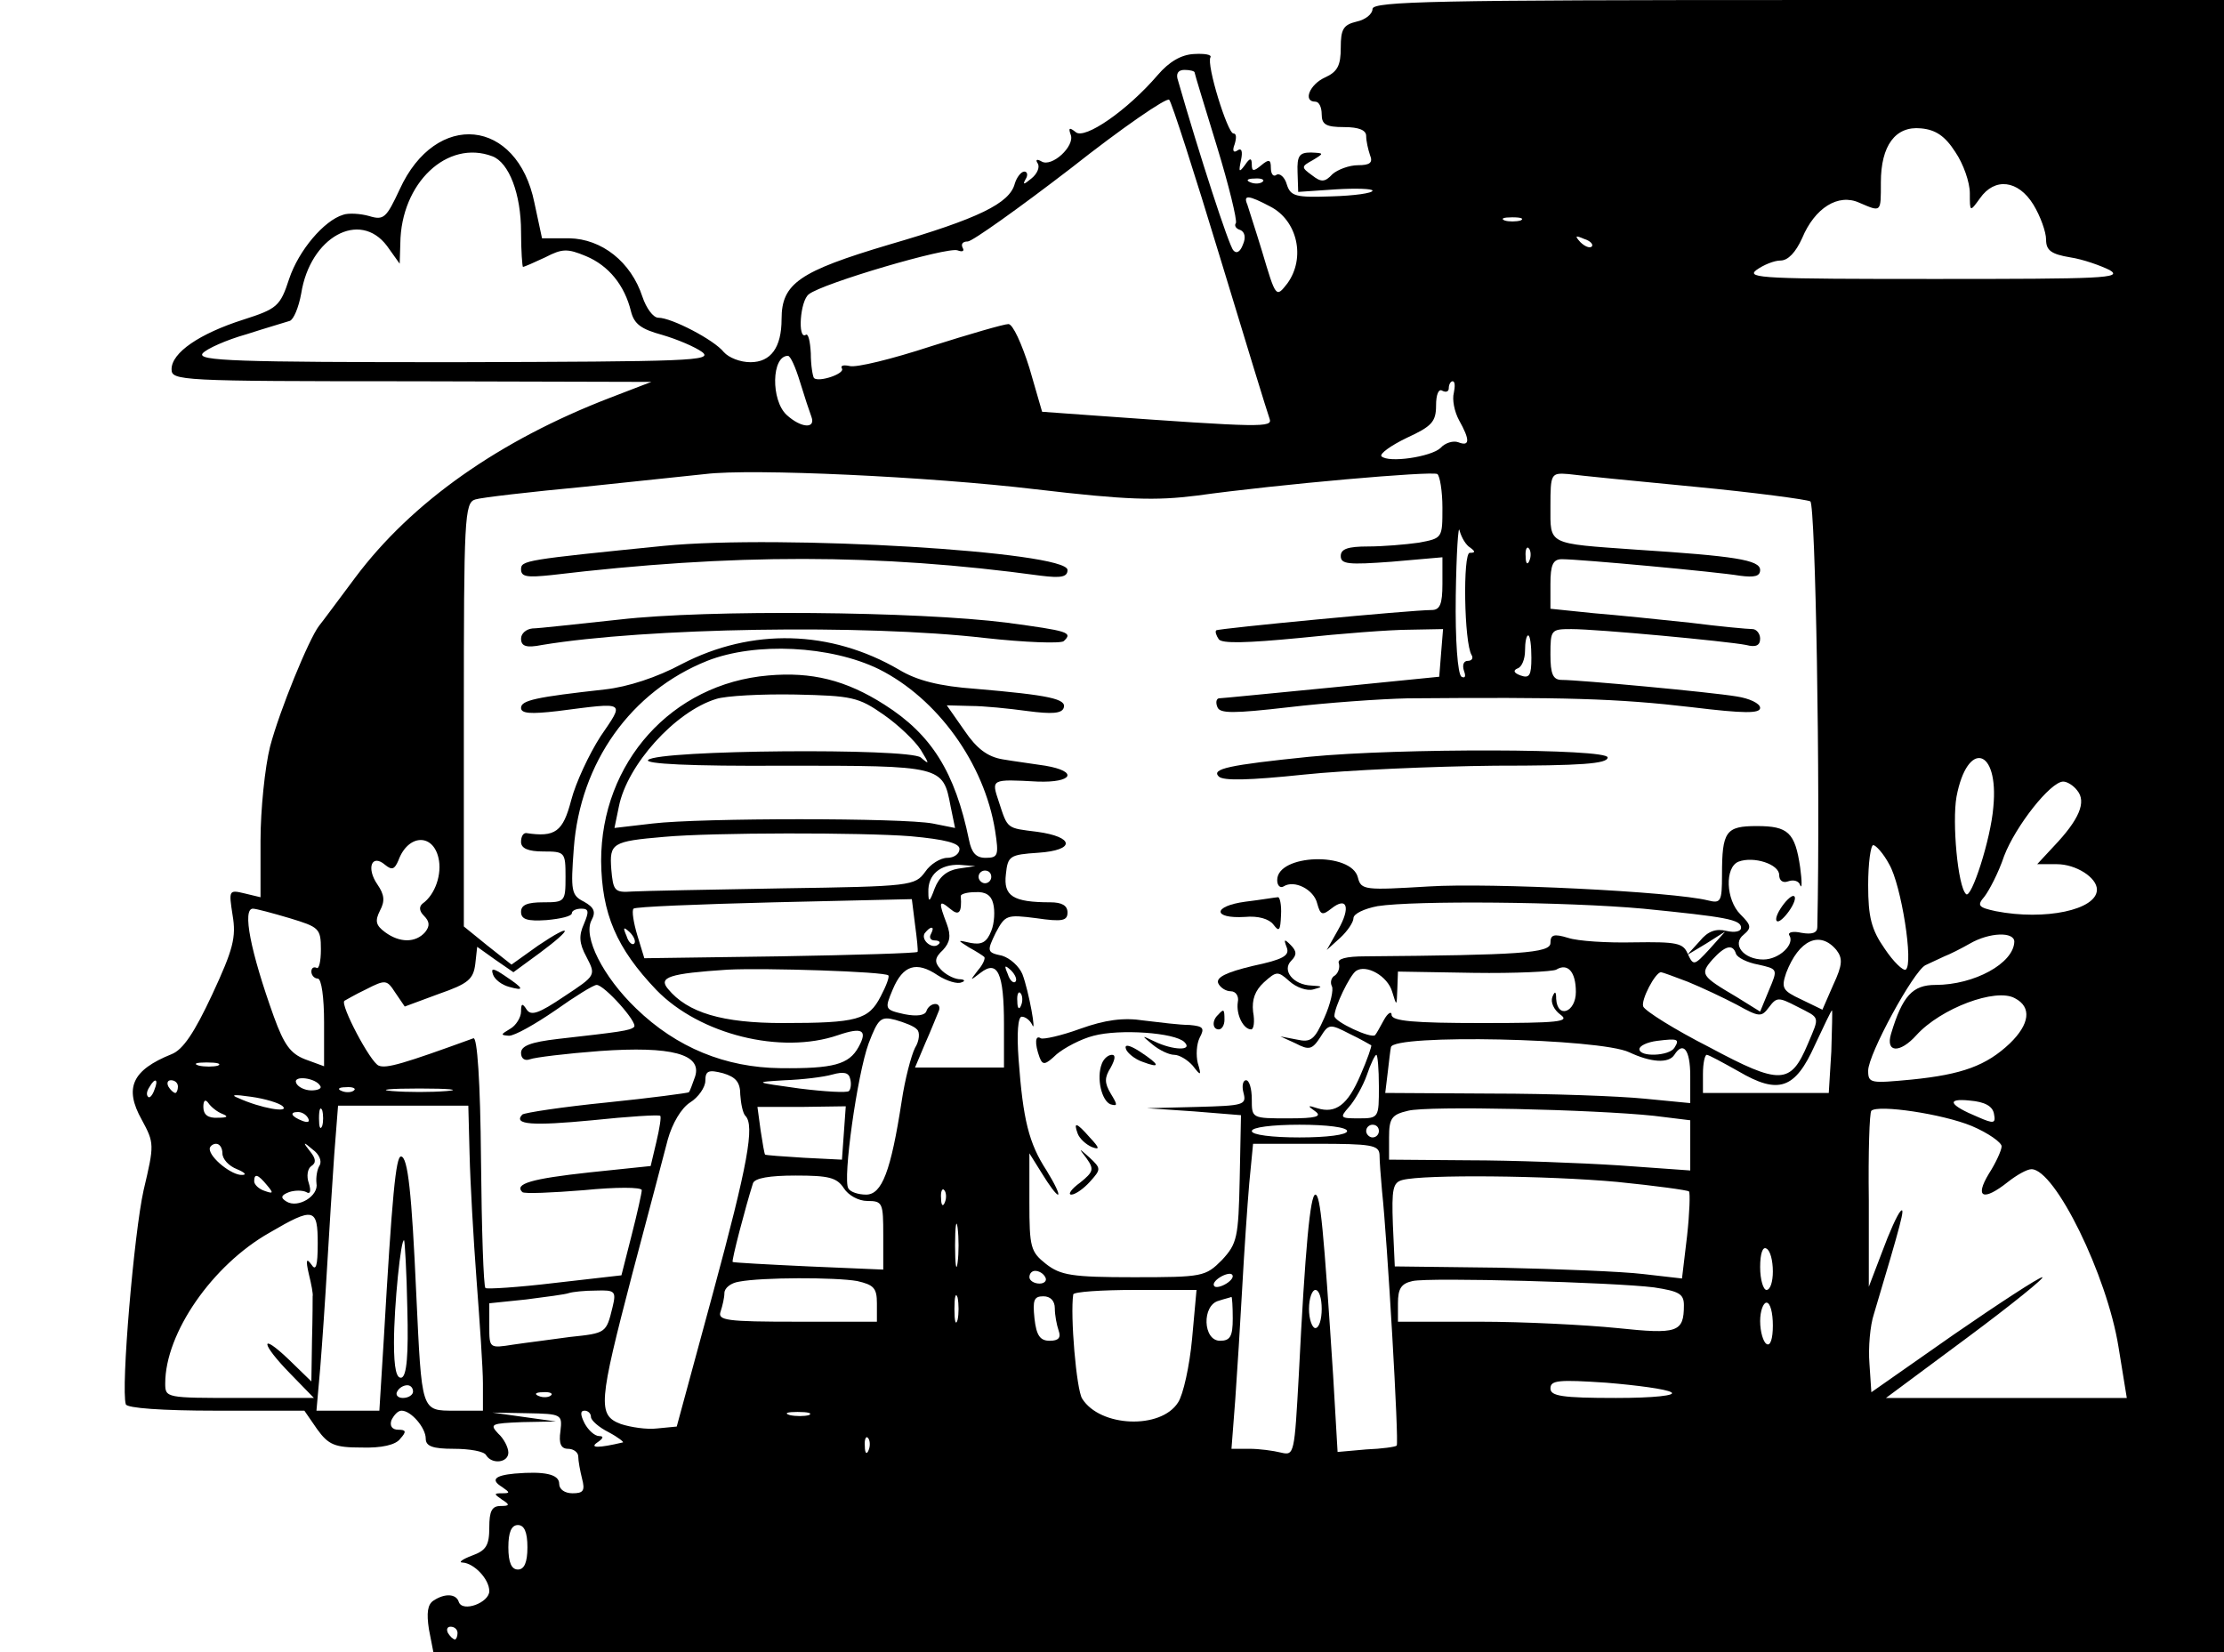 <?xml version="1.0" standalone="no"?>
<!DOCTYPE svg PUBLIC "-//W3C//DTD SVG 20010904//EN"
 "http://www.w3.org/TR/2001/REC-SVG-20010904/DTD/svg10.dtd">
<svg version="1.0" xmlns="http://www.w3.org/2000/svg"
 width="350pt" height="260pt" viewBox="0 0 350 260"
 preserveAspectRatio="xMidYMid meet">

<g transform="translate(0,260) scale(0.1,-0.1)"
fill="#000000" stroke="none">
<path d="M2160 2586 c0 -8 -11 -17 -25 -20 -21 -5 -25 -12 -25 -41 0 -28 -5
-38 -25 -47 -24 -11 -35 -38 -15 -38 6 0 10 -9 10 -20 0 -16 7 -20 35 -20 24
0 35 -5 35 -14 0 -8 3 -21 6 -30 5 -12 0 -16 -19 -16 -14 0 -32 -7 -40 -14
-12 -13 -18 -13 -32 -2 -18 13 -17 14 1 24 18 11 18 11 -3 12 -18 0 -22 -5
-21 -31 l1 -31 59 4 c32 2 58 1 58 -2 0 -4 -29 -8 -64 -9 -57 -2 -65 0 -71 19
-3 11 -11 18 -16 15 -5 -4 -9 1 -9 11 0 13 -3 14 -15 4 -12 -10 -15 -10 -15 1
0 11 -3 11 -11 -1 -9 -12 -10 -11 -6 8 3 14 1 20 -6 15 -6 -4 -8 0 -4 10 3 10
3 17 -2 17 -9 0 -43 109 -36 120 2 4 -9 6 -26 5 -20 -1 -39 -12 -57 -33 -48
-56 -115 -102 -129 -90 -10 8 -12 7 -8 -4 7 -18 -30 -52 -46 -42 -7 4 -10 3
-6 -3 4 -6 -1 -17 -10 -24 -12 -10 -14 -10 -9 -1 4 6 3 12 -2 12 -5 0 -12 -9
-15 -19 -8 -31 -57 -55 -198 -96 -141 -42 -169 -61 -169 -117 0 -45 -17 -68
-49 -68 -16 0 -34 7 -42 16 -15 19 -82 54 -103 54 -8 0 -19 15 -25 33 -18 55
-64 91 -115 92 l-43 0 -12 56 c-27 133 -155 146 -212 21 -21 -45 -25 -49 -48
-42 -14 4 -33 5 -41 2 -30 -9 -70 -56 -85 -101 -14 -43 -19 -47 -72 -64 -69
-22 -113 -52 -113 -78 0 -18 11 -19 378 -19 l377 -1 -65 -25 c-174 -67 -312
-164 -401 -283 -27 -36 -52 -70 -57 -76 -16 -21 -62 -133 -77 -190 -8 -32 -15
-99 -15 -148 l0 -89 -25 6 c-25 6 -25 5 -19 -34 6 -35 1 -54 -32 -125 -28 -60
-46 -87 -64 -94 -62 -25 -75 -53 -47 -103 20 -37 20 -39 3 -111 -15 -67 -36
-312 -28 -337 2 -6 57 -10 142 -10 l139 0 20 -29 c18 -25 28 -29 70 -29 31 -1
54 4 61 14 10 11 9 14 -3 14 -10 0 -14 6 -11 15 4 8 10 15 16 15 15 0 38 -27
38 -44 0 -12 11 -16 44 -16 25 0 48 -4 51 -10 9 -15 35 -12 35 4 0 8 -7 22
-16 30 -14 15 -11 16 38 18 l53 1 -50 7 -50 7 55 -1 c54 -1 55 -2 52 -28 -3
-20 1 -28 12 -28 9 0 16 -6 16 -12 0 -7 3 -23 6 -35 5 -19 2 -23 -15 -23 -12
0 -21 6 -21 15 0 15 -23 20 -70 16 -32 -3 -38 -10 -20 -21 13 -9 13 -10 0 -10
-13 0 -13 -1 0 -10 13 -8 12 -10 -2 -10 -14 0 -18 -8 -18 -34 0 -28 -5 -36
-27 -44 -16 -6 -22 -11 -15 -11 18 -1 42 -26 42 -45 0 -18 -42 -34 -48 -17 -4
13 -22 14 -40 2 -9 -6 -11 -19 -7 -45 l7 -36 1409 0 1409 0 0 1300 0 1300
-670 0 c-566 0 -670 -2 -670 -14z m-280 -100 c0 -2 16 -54 35 -116 19 -62 32
-116 30 -121 -3 -4 0 -9 7 -11 7 -3 9 -12 4 -23 -4 -11 -10 -15 -15 -9 -7 7
-54 152 -87 267 -4 11 0 17 10 17 9 0 16 -2 16 -4z m40 -291 c40 -132 75 -246
78 -254 5 -14 -11 -14 -275 5 l-83 6 -20 69 c-12 38 -26 69 -33 69 -7 0 -62
-16 -122 -35 -61 -20 -118 -34 -128 -31 -9 2 -15 1 -12 -4 5 -8 -36 -22 -44
-15 -2 3 -5 20 -5 39 -1 19 -4 32 -8 29 -13 -8 -9 54 5 64 21 17 218 75 234
69 8 -3 11 -1 8 4 -3 6 0 10 8 10 7 0 80 52 162 115 81 64 151 112 155 108 4
-4 40 -116 80 -248z m1157 166 c13 -19 23 -48 23 -65 0 -30 0 -30 16 -8 23 33
60 29 84 -10 11 -18 20 -43 20 -55 0 -17 8 -23 38 -28 20 -3 48 -13 62 -20 22
-13 -12 -14 -275 -14 -266 0 -298 1 -281 14 11 8 28 15 38 15 12 0 24 13 34
35 20 48 57 71 90 56 35 -15 34 -16 34 32 0 58 23 89 63 85 23 -2 38 -12 54
-37z m-2302 -7 c26 -10 45 -59 45 -119 0 -30 2 -55 3 -55 2 0 18 7 35 15 27
14 35 14 64 2 36 -15 61 -46 71 -87 5 -20 16 -28 49 -37 24 -7 52 -19 63 -27
18 -14 -20 -15 -389 -16 -344 0 -407 2 -397 14 6 7 37 21 69 30 31 10 62 19
68 21 6 2 14 21 18 43 14 89 92 132 135 75 l20 -28 1 32 c1 95 74 164 145 137z
m1212 -40 c-3 -3 -12 -4 -19 -1 -8 3 -5 6 6 6 11 1 17 -2 13 -5z m12 -39 c43
-22 56 -81 27 -121 -18 -23 -18 -23 -40 51 -10 33 -21 66 -23 73 -7 16 2 15
36 -3z m394 -22 c-7 -2 -19 -2 -25 0 -7 3 -2 5 12 5 14 0 19 -2 13 -5z m112
-41 c-3 -3 -11 0 -18 7 -9 10 -8 11 6 5 10 -3 15 -9 12 -12z m-1246 -213 c7
-23 15 -47 18 -55 7 -19 -16 -18 -39 3 -25 23 -24 93 2 93 4 0 12 -18 19 -41z
m1029 -17 c-3 -11 1 -30 8 -43 18 -32 17 -42 -1 -35 -8 3 -21 -1 -28 -9 -15
-14 -82 -24 -93 -13 -3 4 15 17 40 29 39 18 46 25 46 51 0 17 4 27 10 23 6 -3
10 -1 10 4 0 6 3 11 6 11 4 0 4 -8 2 -18z m-658 -152 c144 -17 189 -18 253
-10 130 18 370 39 379 34 4 -3 8 -27 8 -53 0 -48 0 -48 -37 -55 -21 -3 -57 -6
-80 -6 -32 0 -43 -4 -43 -15 0 -13 12 -14 80 -9 l80 7 0 -42 c0 -32 -4 -41
-17 -41 -32 0 -336 -29 -339 -32 -2 -2 0 -8 4 -14 5 -7 44 -6 127 2 66 7 144
13 173 13 l53 1 -3 -37 -3 -38 -170 -17 c-93 -9 -173 -17 -177 -17 -4 -1 -5
-7 -2 -14 4 -10 25 -10 112 0 59 7 143 13 187 14 247 2 329 0 448 -14 82 -10
107 -10 107 -1 0 7 -17 15 -37 18 -42 7 -248 26 -275 26 -14 0 -18 9 -18 40 0
39 1 40 33 40 41 0 244 -19 275 -25 15 -4 22 -1 22 10 0 8 -6 15 -12 15 -7 0
-51 4 -98 10 -47 5 -115 12 -152 15 l-68 7 0 39 c0 30 4 39 18 39 28 0 245
-20 280 -26 23 -3 32 -1 32 9 0 16 -41 22 -195 32 -141 10 -135 7 -135 68 0
52 1 53 28 51 15 -2 104 -11 199 -20 94 -9 176 -20 182 -23 8 -5 16 -443 11
-670 0 -9 -8 -12 -25 -9 -13 3 -22 1 -19 -4 9 -14 -16 -38 -41 -38 -31 0 -50
24 -31 39 13 11 12 15 -5 32 -23 23 -25 74 -3 83 24 9 64 -4 64 -21 0 -9 6
-13 14 -10 8 3 17 1 19 -6 3 -7 3 6 0 28 -8 55 -19 65 -68 65 -49 0 -55 -8
-55 -77 0 -42 -2 -45 -22 -40 -56 14 -343 28 -439 22 -101 -6 -107 -6 -112 14
-10 41 -127 37 -127 -4 0 -9 5 -13 10 -10 17 11 48 -5 53 -27 5 -18 8 -19 22
-8 25 20 31 2 11 -33 l-18 -32 21 19 c12 11 21 25 21 31 0 7 17 15 38 19 58 9
297 7 418 -4 130 -13 154 -17 154 -30 0 -6 -10 -8 -23 -5 -16 4 -29 0 -42 -16
l-20 -22 30 18 30 19 -25 -28 c-24 -26 -25 -26 -34 -7 -7 17 -17 19 -85 18
-42 -1 -88 2 -103 7 -23 7 -28 5 -28 -8 0 -16 -49 -19 -291 -21 -31 0 -45 -4
-42 -11 2 -7 -1 -15 -6 -19 -6 -3 -8 -11 -5 -17 3 -5 -2 -28 -12 -50 -15 -34
-21 -39 -43 -34 l-26 5 24 -11 c21 -11 26 -10 39 10 13 21 15 21 46 5 17 -8
32 -17 34 -18 1 -1 -6 -22 -17 -47 -20 -47 -39 -61 -68 -52 -15 5 -16 4 -3 -5
11 -8 1 -11 -42 -11 -58 0 -58 0 -58 30 0 17 -4 30 -9 30 -5 0 -7 -9 -4 -20 5
-19 0 -20 -73 -22 l-79 -2 74 -5 74 -6 -2 -100 c-2 -93 -4 -102 -28 -128 -26
-26 -30 -27 -139 -27 -97 0 -115 3 -138 21 -24 19 -26 26 -26 97 l0 77 20 -32
c11 -18 22 -33 25 -33 3 0 -5 17 -18 38 -28 43 -37 80 -44 175 -3 41 -1 67 5
67 6 0 13 -6 16 -12 8 -19 -5 53 -15 79 -5 12 -19 25 -32 29 -24 5 -24 7 -10
36 15 28 17 29 64 23 41 -6 49 -4 49 9 0 11 -9 16 -27 16 -59 0 -74 10 -70 44
3 29 6 31 51 34 59 4 57 25 -2 33 -48 6 -46 4 -60 47 -12 36 -13 36 61 32 55
-2 65 16 12 25 -19 3 -50 7 -67 10 -24 4 -41 17 -60 45 l-28 40 38 -1 c20 0
60 -4 89 -8 38 -5 54 -4 57 5 5 14 -22 20 -139 30 -56 4 -92 13 -120 30 -108
63 -232 66 -342 9 -39 -21 -85 -36 -121 -40 -108 -12 -132 -17 -132 -29 0 -9
15 -10 58 -5 109 14 105 16 67 -40 -18 -28 -39 -73 -46 -100 -13 -50 -25 -59
-71 -52 -5 0 -8 -6 -8 -14 0 -10 11 -15 35 -15 34 0 35 -1 35 -40 0 -39 -1
-40 -35 -40 -25 0 -35 -4 -35 -15 0 -12 10 -15 40 -13 22 2 40 6 40 11 0 4 7
7 15 7 12 0 12 -5 4 -24 -8 -18 -8 -30 4 -52 15 -29 15 -29 -35 -62 -40 -27
-52 -31 -59 -21 -7 11 -9 10 -9 -3 0 -9 -8 -22 -17 -27 -15 -9 -16 -10 -2 -11
9 0 41 18 73 40 31 22 60 40 65 40 12 0 65 -59 59 -66 -6 -6 -23 -8 -120 -19
-43 -5 -58 -11 -58 -22 0 -9 6 -13 14 -10 8 3 57 9 110 13 113 8 161 -5 150
-40 -4 -11 -8 -23 -10 -25 -1 -1 -60 -9 -129 -16 -70 -7 -129 -16 -133 -19
-15 -16 16 -18 110 -9 57 6 105 9 107 7 2 -1 -1 -20 -6 -41 l-9 -38 -96 -10
c-92 -10 -119 -18 -106 -31 3 -3 47 -1 97 3 50 5 91 5 91 0 0 -4 -7 -36 -16
-71 l-16 -63 -105 -12 c-58 -7 -107 -10 -109 -8 -3 2 -6 93 -7 201 -1 125 -6
195 -12 192 -110 -40 -137 -48 -149 -43 -13 5 -61 96 -54 102 2 1 17 10 34 18
31 16 33 15 46 -5 l15 -22 54 20 c46 16 54 23 57 47 l3 27 28 -20 29 -20 41
30 c54 40 53 49 -2 12 l-42 -30 -38 30 -37 30 0 333 c0 309 1 334 18 339 9 3
87 12 172 20 85 9 171 18 190 20 73 9 352 -4 520 -24z m684 -92 c8 -6 8 -8 -1
-8 -11 0 -9 -142 3 -161 3 -5 0 -9 -6 -9 -7 0 -9 -7 -6 -16 3 -8 2 -12 -4 -9
-6 4 -10 57 -9 128 1 67 4 113 6 102 3 -11 10 -23 17 -27z m93 -20 c-3 -8 -6
-5 -6 6 -1 11 2 17 5 13 3 -3 4 -12 1 -19z m3 -153 c0 -28 -3 -33 -17 -28 -11
4 -12 8 -5 11 7 2 12 15 12 28 0 13 2 24 5 24 3 0 5 -16 5 -35z m-1027 -18
c92 -46 166 -148 183 -254 6 -39 5 -43 -15 -43 -15 0 -22 8 -26 28 -22 107
-59 166 -133 213 -61 39 -115 52 -183 46 -152 -13 -263 -137 -263 -292 1 -83
24 -137 87 -203 68 -70 196 -102 286 -71 38 13 47 8 32 -19 -15 -27 -39 -34
-123 -33 -86 1 -163 32 -227 94 -52 50 -84 113 -70 139 7 13 4 20 -12 29 -20
10 -21 17 -16 84 10 135 90 247 210 295 76 30 194 24 270 -13z m8 -72 c23 -16
49 -41 58 -55 14 -23 14 -24 0 -12 -20 15 -413 12 -429 -4 -6 -6 64 -10 215
-9 248 0 249 0 261 -64 l7 -34 -35 7 c-47 9 -365 9 -441 0 l-60 -7 7 34 c13
65 88 149 153 169 15 5 72 8 125 7 89 -2 99 -4 139 -32z m1746 -145 c-4 -51
-35 -146 -43 -137 -13 12 -22 113 -15 153 17 90 67 77 58 -16z m132 26 c15
-18 3 -46 -37 -88 l-26 -28 31 0 c30 0 63 -21 63 -40 0 -32 -82 -49 -159 -34
-28 6 -30 9 -18 23 7 9 22 37 31 64 18 47 73 117 93 117 6 0 16 -6 22 -14z
m-1836 -72 c55 -5 77 -11 77 -20 0 -8 -9 -14 -19 -14 -11 0 -27 -10 -35 -22
-16 -22 -22 -23 -224 -26 -114 -2 -220 -4 -237 -5 -28 -2 -30 1 -33 35 -3 41
1 44 83 51 76 7 312 7 388 1z m-743 -34 c6 -25 -5 -58 -25 -72 -6 -5 -5 -12 2
-19 9 -9 10 -16 2 -26 -15 -17 -40 -17 -63 0 -15 11 -16 18 -8 34 8 15 7 25
-4 41 -18 26 -9 49 12 31 11 -9 15 -7 21 7 15 41 54 43 63 4z m2283 -10 c19
-32 39 -158 26 -166 -4 -2 -19 12 -33 33 -21 30 -26 50 -26 100 0 35 4 63 8
63 4 0 16 -13 25 -30z m-1465 -7 c-18 -3 -30 -13 -37 -31 -8 -22 -10 -23 -10
-6 -1 27 18 44 49 43 l25 -2 -27 -4z m52 -13 c0 -5 -4 -10 -10 -10 -5 0 -10 5
-10 10 0 6 5 10 10 10 6 0 10 -4 10 -10z m3 -42 c3 -11 2 -31 -3 -43 -7 -18
-15 -22 -32 -19 -22 5 -22 5 -3 -7 11 -6 22 -13 24 -15 2 -2 -2 -12 -10 -21
-13 -17 -13 -17 4 -4 27 21 37 0 37 -81 l0 -68 -70 0 -70 0 16 38 c9 20 18 43
21 50 3 6 1 12 -5 12 -6 0 -12 -5 -14 -11 -2 -7 -15 -9 -35 -5 -31 7 -31 8
-18 39 16 38 37 45 71 22 14 -9 31 -14 37 -11 7 2 5 5 -4 5 -9 1 -22 8 -29 16
-10 11 -9 18 4 30 11 12 13 22 6 41 -13 34 -13 39 5 24 14 -12 19 -7 17 20 0
3 10 6 23 6 16 1 25 -5 28 -18z m-119 -76 c-1 -2 -98 -5 -216 -7 l-214 -3 -11
36 c-6 20 -9 39 -6 42 2 3 102 7 221 10 l217 5 5 -40 c3 -22 5 -41 4 -43z
m-988 53 c46 -14 49 -16 49 -49 0 -19 -3 -32 -7 -29 -5 2 -8 -1 -8 -6 0 -6 5
-11 10 -11 6 0 10 -30 10 -69 l0 -69 -30 11 c-23 9 -33 23 -49 67 -37 103 -50
170 -33 170 5 0 31 -7 58 -15z m542 -40 c-3 -3 -9 2 -12 12 -6 14 -5 15 5 6 7
-7 10 -15 7 -18z m467 15 c-3 -5 -1 -10 6 -10 7 0 10 -3 6 -6 -9 -9 -28 6 -22
17 4 5 8 9 11 9 3 0 2 -4 -1 -10z m1705 -12 c-1 -34 -63 -68 -124 -68 -36 0
-52 -17 -70 -77 -9 -30 14 -31 40 -2 38 42 125 75 155 58 27 -14 23 -41 -8
-71 -37 -35 -75 -49 -155 -57 -64 -6 -68 -6 -68 14 0 26 71 156 90 166 8 4 22
10 30 14 8 3 26 12 40 20 31 18 70 19 70 3z m-280 -13 c10 -13 10 -23 -5 -55
l-17 -39 -33 16 c-30 14 -32 18 -24 42 20 52 53 67 79 36z m-158 -6 c2 -6 18
-14 35 -17 31 -7 31 -7 17 -40 l-14 -34 -37 23 c-56 33 -58 36 -38 59 20 22
32 25 37 9z m-1334 -34 c2 -2 -3 -16 -12 -33 -19 -37 -37 -42 -154 -42 -95 0
-150 16 -181 54 -15 18 2 24 94 30 59 3 247 -3 253 -9z m200 -10 c-3 -3 -9 2
-12 12 -6 14 -5 15 5 6 7 -7 10 -15 7 -18z m593 -16 c7 -23 7 -23 8 4 l1 28
119 -2 c66 -1 124 2 130 5 18 11 31 -3 31 -35 0 -32 -29 -43 -31 -11 0 12 -2
13 -6 3 -3 -8 2 -20 13 -28 15 -11 -3 -13 -124 -13 -107 0 -142 3 -142 13 0 6
-6 3 -12 -8 -6 -11 -12 -22 -14 -24 -6 -6 -64 21 -64 30 0 14 24 64 34 71 16
11 50 -8 57 -33z m465 16 c22 -9 56 -25 77 -36 36 -20 39 -20 51 -4 12 16 15
16 44 1 37 -19 36 -14 17 -59 -27 -64 -43 -65 -155 -5 -55 28 -101 57 -104 64
-4 10 19 54 28 54 2 0 21 -7 42 -15z m-1049 -37 c-3 -8 -6 -5 -6 6 -1 11 2 17
5 13 3 -3 4 -12 1 -19z m1275 -73 l-4 -65 -99 0 -99 0 0 30 c0 17 3 30 6 30 3
0 25 -12 50 -26 63 -37 89 -28 120 41 14 30 26 55 27 55 1 0 0 -29 -1 -65z
m-1439 35 c5 -4 4 -18 -3 -29 -6 -12 -16 -50 -21 -84 -17 -110 -31 -147 -56
-147 -12 0 -25 4 -28 10 -9 14 14 179 32 228 15 39 19 43 42 37 14 -4 30 -10
34 -15z m1121 -36 c34 -16 62 -18 71 -4 14 22 25 8 25 -33 l0 -43 -72 7 c-40
4 -148 8 -240 8 l-168 1 4 33 c2 17 4 35 5 39 3 21 329 14 375 -8z m71 7 c-8
-13 -55 -15 -55 -2 0 5 12 11 28 13 32 4 36 3 27 -11z m-465 -61 c0 -49 0 -50
-32 -50 -29 0 -30 1 -15 18 9 10 22 33 28 50 6 18 13 32 15 32 2 0 4 -22 4
-50z m-1827 33 c-7 -2 -21 -2 -30 0 -10 3 -4 5 12 5 17 0 24 -2 18 -5z m822
-46 c1 -14 4 -29 8 -33 15 -15 4 -76 -51 -279 l-57 -210 -31 -3 c-16 -2 -42 2
-57 7 -37 14 -35 33 18 236 25 94 50 189 56 212 7 25 21 49 35 58 13 8 24 24
24 34 0 16 5 18 28 12 20 -6 27 -14 27 -34z m171 6 c-3 -3 -38 -1 -78 4 -72
10 -72 10 -23 13 28 1 61 5 75 9 18 5 26 3 28 -7 2 -7 1 -16 -2 -19z m-832 8
c3 -4 -4 -7 -14 -7 -11 0 -22 6 -24 12 -5 12 31 8 38 -5z m-261 -6 c-3 -9 -8
-14 -10 -11 -3 3 -2 9 2 15 9 16 15 13 8 -4z m37 5 c0 -5 -2 -10 -4 -10 -3 0
-8 5 -11 10 -3 6 -1 10 4 10 6 0 11 -4 11 -10z m277 -6 c-3 -3 -12 -4 -19 -1
-8 3 -5 6 6 6 11 1 17 -2 13 -5z m146 -1 c-24 -2 -62 -2 -86 0 -23 2 -4 4 43
4 47 0 66 -2 43 -4z m-258 -24 c11 -11 -35 -3 -70 13 -13 5 -7 6 20 2 22 -3
45 -10 50 -15z m-95 -12 c10 -4 8 -6 -7 -6 -16 -1 -23 5 -23 17 0 10 3 13 8 6
4 -6 14 -14 22 -17z m2788 0 c3 -15 0 -16 -25 -5 -46 19 -51 30 -13 26 24 -2
36 -9 38 -21z m-2631 -19 c-3 -7 -5 -2 -5 12 0 14 2 19 5 13 2 -7 2 -19 0 -25z
m232 -45 c1 -43 6 -132 11 -198 5 -66 10 -139 10 -162 l0 -43 -44 0 c-54 0
-52 -3 -61 185 -7 156 -13 215 -24 215 -8 0 -14 -61 -27 -287 l-7 -113 -49 0
-50 0 6 68 c3 37 8 110 11 162 3 52 8 130 11 173 l6 77 103 0 102 0 2 -77z
m589 34 l-3 -42 -60 3 c-33 2 -60 4 -61 5 -1 1 -4 18 -7 38 l-5 37 69 0 70 1
-3 -42z m1275 27 l57 -7 0 -39 0 -40 -112 8 c-62 4 -169 8 -237 8 l-125 1 0
35 c0 30 4 36 30 42 31 8 292 2 387 -8z m500 -16 c26 -11 47 -26 47 -32 0 -6
-9 -26 -20 -43 -23 -38 -9 -44 30 -13 14 11 30 20 37 20 37 0 119 -167 137
-280 l13 -80 -189 0 -190 0 128 95 c70 52 123 95 118 95 -5 0 -68 -41 -139
-90 l-130 -91 -3 45 c-2 25 1 60 7 78 43 144 50 170 42 162 -5 -5 -18 -34 -29
-64 l-21 -55 0 136 c-1 75 1 138 4 141 11 10 112 -5 158 -24z m-2618 12 c3 -6
-1 -7 -9 -4 -18 7 -21 14 -7 14 6 0 13 -4 16 -10z m1635 -20 c0 -6 -32 -10
-75 -10 -43 0 -75 4 -75 10 0 6 32 10 75 10 43 0 75 -4 75 -10z m50 0 c0 -5
-4 -10 -10 -10 -5 0 -10 5 -10 10 0 6 5 10 10 10 6 0 10 -4 10 -10z m-1820
-35 c0 -9 10 -20 23 -25 12 -5 16 -9 8 -9 -16 -1 -51 27 -51 41 0 4 5 8 10 8
6 0 10 -7 10 -15z m153 -19 c-4 -6 -6 -19 -5 -28 4 -20 -29 -40 -47 -29 -10 6
-9 10 4 15 9 3 21 3 27 0 6 -4 8 1 4 14 -4 11 -2 23 4 27 8 5 7 12 -2 23 -12
15 -11 16 4 3 10 -7 15 -18 11 -25z m1668 17 c0 -10 2 -36 4 -58 8 -73 27
-397 23 -400 -2 -2 -23 -5 -48 -6 l-45 -4 -7 120 c-15 231 -20 285 -28 285 -8
0 -16 -83 -26 -283 -7 -125 -7 -128 -28 -123 -12 3 -34 6 -50 6 l-28 0 6 78
c3 42 8 122 11 177 3 55 8 128 11 163 l6 62 99 0 c87 0 99 -2 100 -17z m-1751
-48 c11 -13 10 -14 -4 -9 -9 3 -16 10 -16 15 0 13 6 11 20 -6z m908 -5 c7 -11
23 -20 37 -20 24 0 25 -3 25 -54 l0 -54 -117 5 c-65 3 -119 6 -120 7 -2 2 20
86 32 124 3 8 26 12 67 12 52 0 65 -3 76 -20z m1217 10 c60 -6 111 -13 113
-15 2 -2 1 -34 -3 -70 l-8 -67 -61 7 c-33 4 -135 8 -226 10 l-165 2 -3 66 c-2
56 0 66 15 70 34 9 229 7 338 -3z m-1058 -32 c-3 -8 -6 -5 -6 6 -1 11 2 17 5
13 3 -3 4 -12 1 -19z m-987 -65 c0 -36 -3 -44 -10 -33 -8 11 -9 7 -4 -15 4
-16 7 -32 6 -35 0 -3 0 -34 -1 -69 l-1 -65 -35 34 c-47 45 -45 26 2 -22 l37
-38 -117 0 c-116 0 -117 0 -117 23 0 79 74 186 164 237 70 41 76 39 76 -17z
m1007 -30 c-2 -16 -4 -3 -4 27 0 30 2 43 4 28 2 -16 2 -40 0 -55z m-866 -72
c2 -74 -1 -106 -9 -109 -8 -2 -12 14 -12 55 0 58 11 166 16 161 1 -2 4 -50 5
-107z m2149 58 c0 -16 -4 -29 -10 -29 -5 0 -10 16 -10 36 0 21 4 33 10 29 6
-3 10 -19 10 -36z m-1145 -9 c3 -5 -1 -10 -9 -10 -9 0 -16 5 -16 10 0 6 4 10
9 10 6 0 13 -4 16 -10z m285 -10 c-8 -5 -17 -7 -19 -4 -3 3 1 9 9 14 8 5 17 7
19 4 3 -3 -1 -9 -9 -14z m-581 4 c26 -6 31 -11 31 -35 l0 -29 -126 0 c-111 0
-125 2 -120 16 3 9 6 22 6 29 0 8 10 16 23 18 36 7 152 7 186 1z m1254 -10
c39 -6 47 -10 47 -28 0 -43 -10 -46 -105 -36 -50 5 -147 10 -217 10 l-128 0 0
29 c0 23 5 31 23 35 27 6 317 -2 380 -10z m-1639 -31 c-10 -41 -10 -41 -67
-47 -28 -4 -69 -9 -89 -12 -38 -6 -38 -6 -38 29 l0 36 58 6 c31 4 62 8 67 10
6 2 25 4 43 4 30 1 32 -1 26 -26z m543 -20 c-3 -10 -5 -2 -5 17 0 19 2 27 5
18 2 -10 2 -26 0 -35z m369 -30 c-4 -43 -14 -88 -22 -100 -27 -43 -123 -39
-151 6 -9 14 -19 131 -14 164 1 4 44 7 97 7 l97 0 -7 -77z m204 47 c0 -16 -4
-30 -10 -30 -5 0 -10 14 -10 30 0 17 5 30 10 30 6 0 10 -13 10 -30z m-420 1
c0 -11 3 -26 6 -35 4 -11 0 -16 -14 -16 -15 0 -21 8 -24 35 -3 29 -1 35 14 35
11 0 18 -7 18 -19z m280 -16 c0 -28 -4 -35 -20 -35 -27 0 -29 56 -2 63 9 3 18
5 20 6 1 0 2 -15 2 -34z m850 -11 c0 -21 -4 -33 -10 -29 -5 3 -10 19 -10 36 0
16 5 29 10 29 6 0 10 -16 10 -36z m-160 -105 c9 -5 -27 -9 -87 -9 -85 0 -103
3 -103 15 0 13 13 14 88 9 48 -4 94 -10 102 -15z m-1980 1 c0 -5 -7 -10 -16
-10 -8 0 -12 5 -9 10 3 6 10 10 16 10 5 0 9 -4 9 -10z m217 -6 c-3 -3 -12 -4
-19 -1 -8 3 -5 6 6 6 11 1 17 -2 13 -5z m63 -34 c0 -5 12 -16 28 -24 15 -8 25
-16 22 -16 -38 -9 -53 -9 -40 0 9 6 11 10 3 10 -7 0 -17 9 -23 20 -7 14 -7 20
0 20 5 0 10 -4 10 -10z m343 3 c-7 -2 -21 -2 -30 0 -10 3 -4 5 12 5 17 0 24
-2 18 -5z m94 -55 c-3 -8 -6 -5 -6 6 -1 11 2 17 5 13 3 -3 4 -12 1 -19z m-537
-153 c0 -24 -5 -35 -15 -35 -10 0 -15 11 -15 35 0 24 5 35 15 35 10 0 15 -11
15 -35z m-110 -135 c0 -5 -2 -10 -4 -10 -3 0 -8 5 -11 10 -3 6 -1 10 4 10 6 0
11 -4 11 -10z"/>
<path d="M1045 1741 c-219 -22 -225 -23 -225 -37 0 -12 10 -13 48 -9 285 34
514 34 770 -1 32 -4 42 -2 42 9 0 29 -451 56 -635 38z"/>
<path d="M975 1625 c-66 -7 -128 -14 -137 -14 -10 -1 -18 -8 -18 -16 0 -12 8
-15 33 -10 163 27 507 33 697 11 63 -7 119 -9 124 -5 15 14 7 16 -89 29 -141
18 -472 21 -610 5z"/>
<path d="M2060 1409 c-127 -13 -154 -19 -142 -31 7 -7 48 -6 134 3 67 7 203
13 301 14 135 0 177 3 177 13 0 14 -327 15 -470 1z"/>
<path d="M1960 1181 c-52 -7 -52 -27 -1 -24 21 2 38 -3 45 -12 9 -12 11 -10
12 15 1 16 -2 29 -5 28 -3 0 -26 -4 -51 -7z"/>
<path d="M2802 1170 c-7 -11 -9 -20 -4 -20 4 0 13 9 20 20 7 11 9 20 4 20 -4
0 -13 -9 -20 -20z"/>
<path d="M2025 1109 c5 -13 -6 -19 -53 -29 -42 -10 -58 -18 -55 -27 3 -7 12
-13 20 -13 8 0 13 -8 11 -17 -3 -20 9 -43 21 -43 4 0 6 12 3 28 -2 19 3 33 17
46 20 18 22 18 40 2 11 -10 28 -16 38 -13 15 4 15 5 -3 6 -29 1 -47 24 -32 39
9 9 9 15 -1 25 -10 10 -11 9 -6 -4z"/>
<path d="M776 1066 c3 -8 14 -16 25 -19 25 -7 24 -3 -6 17 -19 13 -23 13 -19
2z"/>
<path d="M1917 1003 c-10 -9 -9 -23 1 -23 5 0 9 7 9 15 0 17 -1 18 -10 8z"/>
<path d="M1700 981 c-30 -11 -58 -17 -62 -15 -9 6 -10 -8 -2 -30 5 -13 9 -12
27 5 12 10 38 24 58 29 41 11 128 5 143 -10 14 -14 -18 -13 -47 1 -21 10 -21
10 -3 -5 11 -9 26 -16 34 -16 8 0 21 -8 29 -17 13 -17 14 -16 8 4 -3 12 -2 30
3 40 8 15 6 18 -16 20 -15 0 -47 4 -72 7 -32 5 -61 1 -100 -13z"/>
<path d="M1772 949 c2 -6 14 -16 26 -20 29 -11 28 -5 -4 16 -17 11 -25 12 -22
4z"/>
<path d="M1734 926 c-9 -23 0 -59 14 -64 11 -3 11 -1 0 17 -10 17 -10 25 0 41
7 13 8 20 2 20 -6 0 -13 -6 -16 -14z"/>
<path d="M1696 816 c3 -8 13 -17 22 -21 13 -5 13 -2 -3 15 -21 24 -26 25 -19
6z"/>
<path d="M1710 777 c12 -17 11 -21 -10 -38 -14 -10 -20 -19 -14 -19 6 0 19 9
29 20 18 20 18 21 0 38 -18 16 -18 16 -5 -1z"/>
</g>
</svg>
